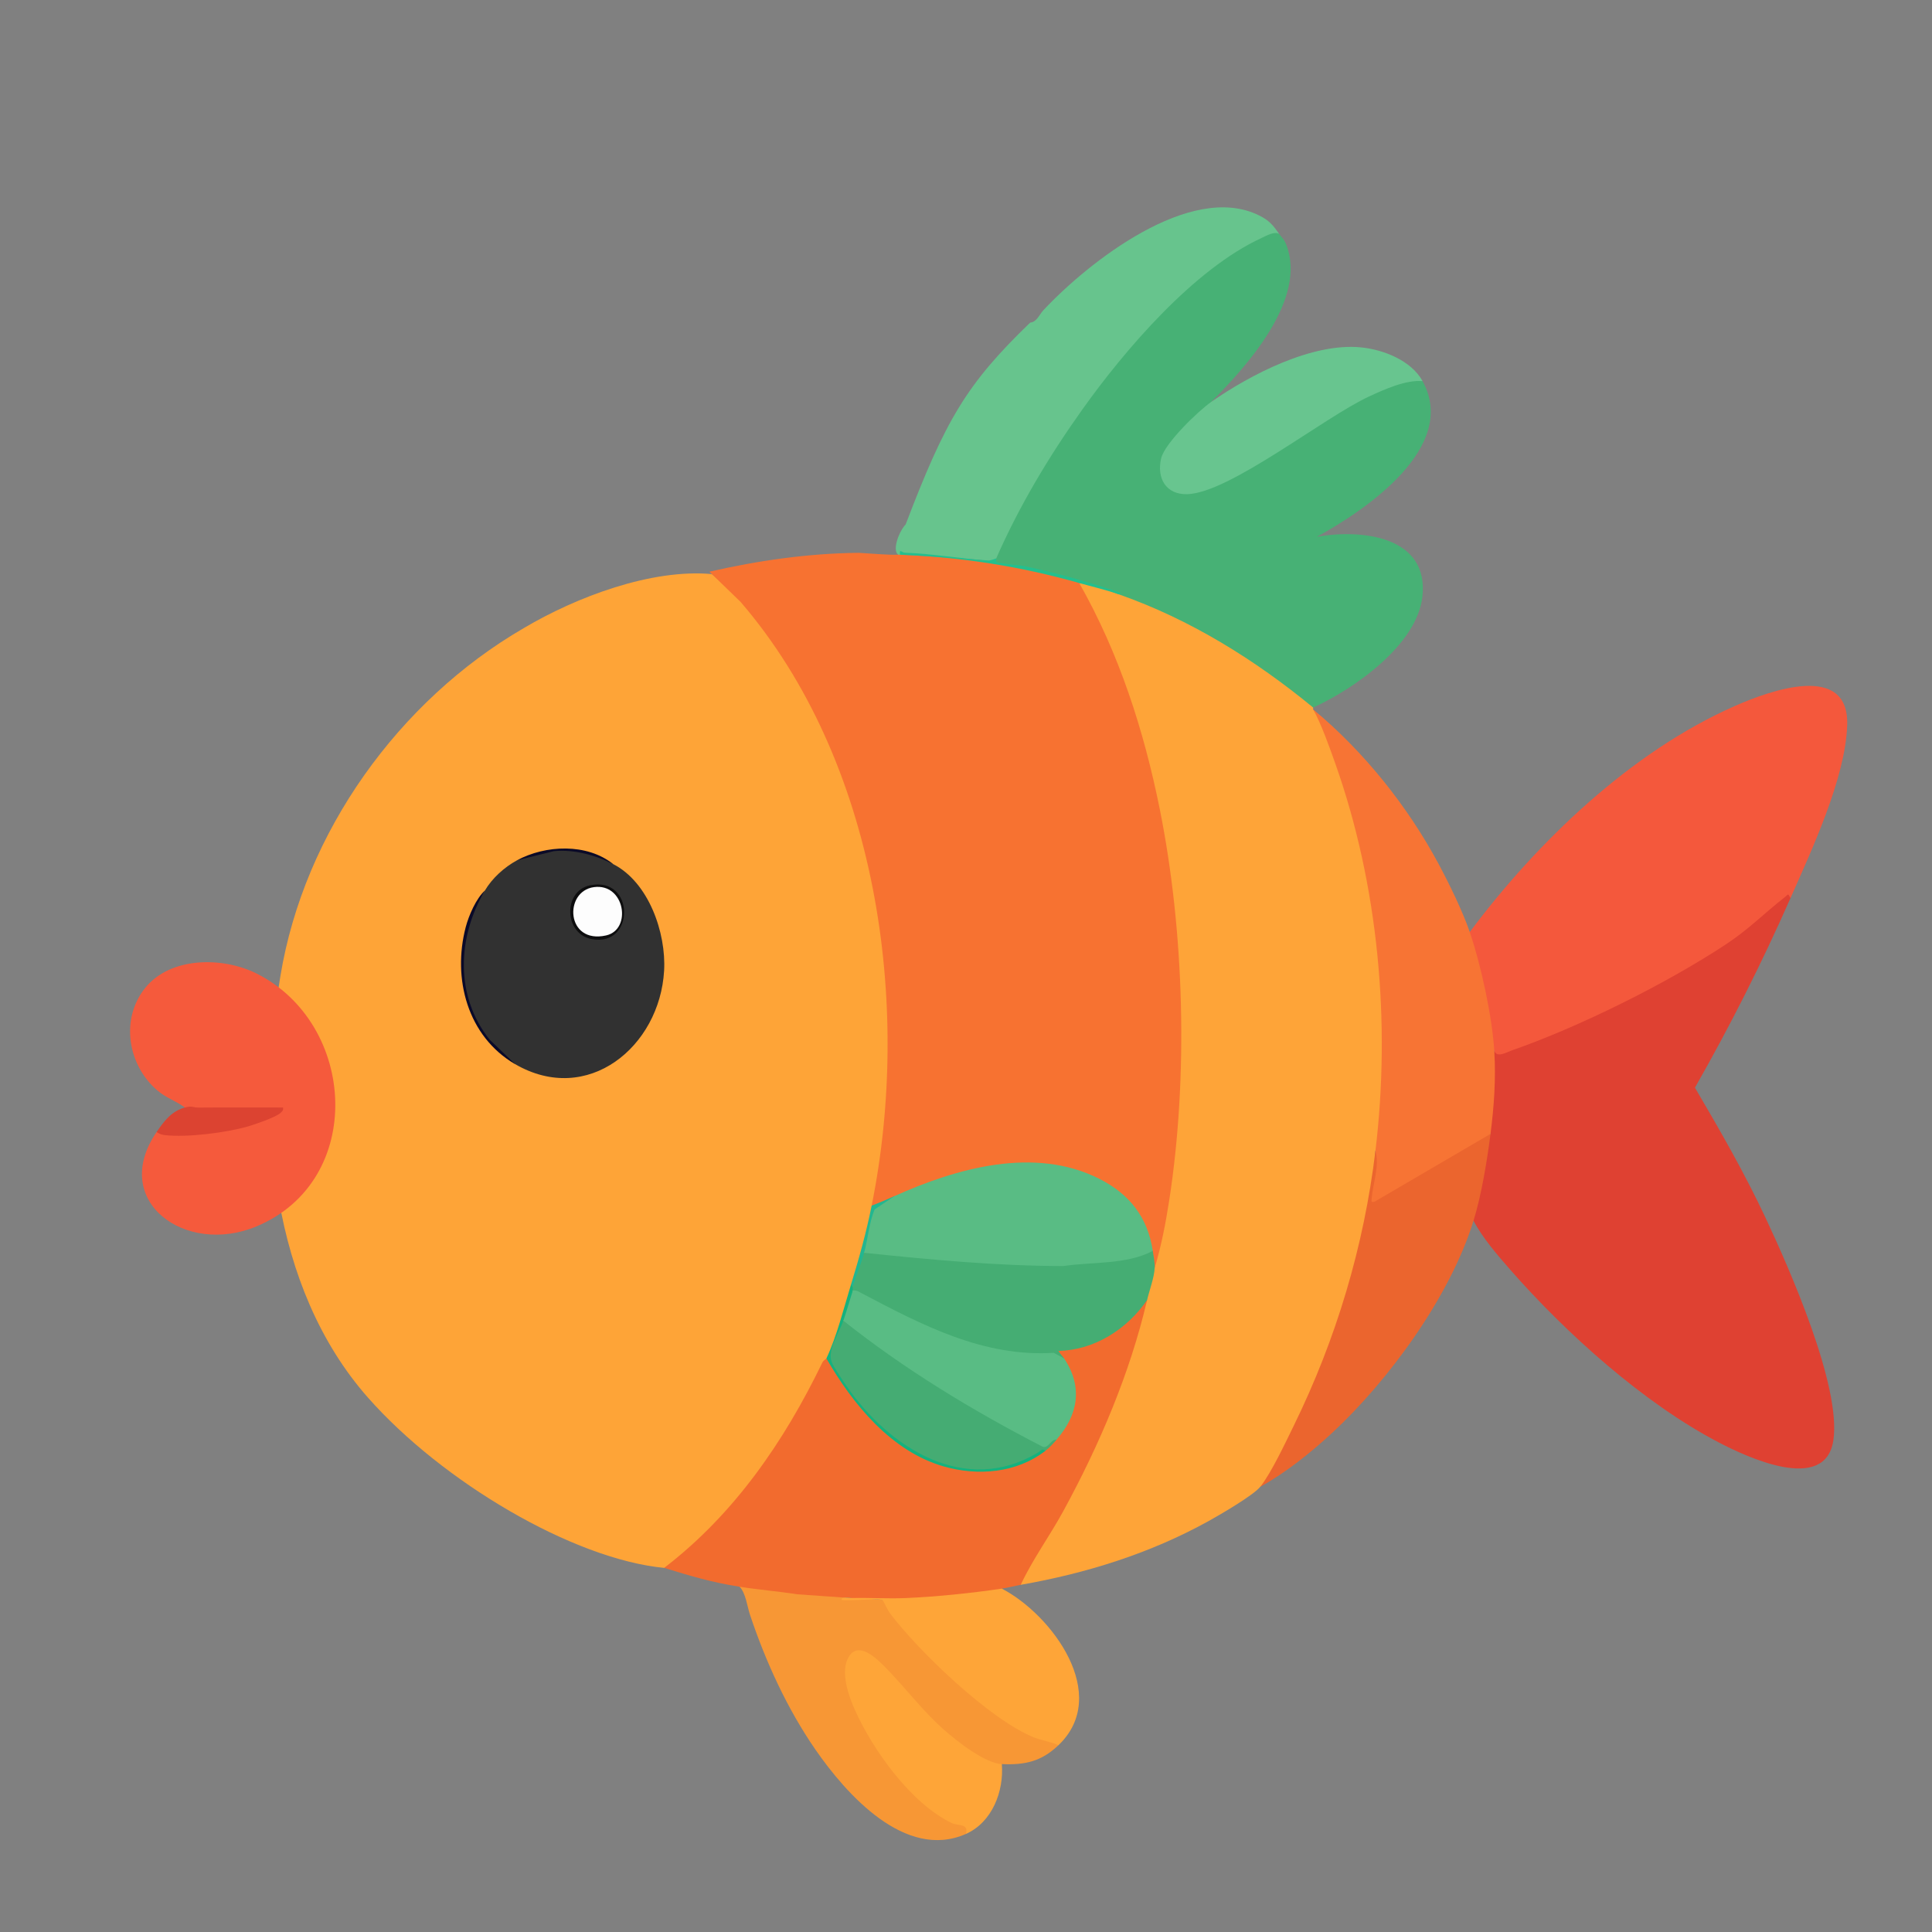 <?xml version="1.0" encoding="UTF-8"?>
<svg id="Layer_1" xmlns="http://www.w3.org/2000/svg" version="1.1" viewBox="0 0 1024 1024">
  <rect x="0" y="0" width="1024" height="1024" fill="#808080" stroke="none"/>
  <!-- Generator: Adobe Illustrator 29.5.1, SVG Export Plug-In . SVG Version: 2.1.0 Build 141)  -->
  <defs>
    <style>
      .st0 {
        fill: #fea437;
      }

      .st1 {
        fill: #313131;
      }

      .st2 {
        fill: #f77434;
      }

      .st3 {
        fill: #0d0d0e;
      }

      .st4 {
        fill: #67c48d;
      }

      .st5 {
        fill: #68c58f;
      }

      .st6 {
        fill: #0b0a27;
      }

      .st7 {
        fill: #f79735;
      }

      .st8 {
        fill: #25bf8d;
      }

      .st9 {
        fill: #f4583c;
      }

      .st10 {
        fill: #eb652e;
      }

      .st11 {
        fill: #f26b2e;
      }

      .st12 {
        fill: #59bc84;
      }

      .st13 {
        fill: #47b175;
      }

      .st14 {
        fill: #f55a3c;
      }

      .st15 {
        fill: #23b690;
      }

      .st16 {
        fill: #f77231;
      }

      .st17 {
        fill: #df4132;
      }

      .st18 {
        fill: #fea438;
      }

      .st19 {
        fill: #fea538;
      }

      .st20 {
        fill: #45ac73;
      }

      .st21 {
        fill: #15b27e;
      }

      .st22 {
        fill: #0a0928;
      }

      .st23 {
        fill: #dc4331;
      }

      .st24 {
        fill: #fdfdfd;
      }

      .st25 {
        fill: #45ad73;
      }
    </style>
  </defs>
  <path class="st0" d="M389.96,315.01c61.04,21.16,66,80.97,80.06,144.97,19.79,88.59,9.99,203.43-34.35,282.39-28.81,51.5-25.01,93.21-83.66,88.64-48.25-4.63-117.67-45.63-157.07-90.35-51.24-58.16-59.12-147.27-46.3-223.41,12.55-76.32,63.04-146.05,128.9-184.3,28.07-16.64,67.8-31.56,99.77-28.67l12.64,10.72Z"/>
  <path class="st18" d="M593,315c1.18-.13,2.35-.22,3.52-.16s2.26.15,3.28.51c30.86,10.81,67.48,32.86,92.43,54.02.82.7,1.47,1.6,2.1,2.55s1.17,2.01,1.66,3.08c.15.24-.14.74,0,1,9.63,12.23,15.48,31.1,19.7,46.67,10.34,38.09,16.85,73.33,18.33,112.91.75,20.1,1.51,47.5-2.19,66.9-.51,2.67-1.51,5.16-2.85,7.51-.73,13.4-2.16,26.89-4.62,40.01-8.63,46.08-28.38,92.17-50.12,132.2l-6.26,5.79c-3.48,4.46-21.38,14.87-27.33,18.17-30.88,17.14-64.93,27.75-99.67,33.83-.41-1.53-.42-3.05,0-4.57,25.99-42.62,49.82-87.84,62.58-136.96l4.42-9.47-1.58-1.94,3.48-13.87,2.1-1.19.68-9.86c16.84-81.98,15.28-171.39-4.41-253.11-8.31-34.47-19.69-61.28-34.68-93.04-1.03-2.18-1.34-4.62-1.59-7,7.04.46,14.57,2.99,21,6l.02.02Z"/>
  <path class="st17" d="M949,476c-15.17,34.39-32.03,67.82-50.65,100.49,13.29,22.58,26.38,45.39,37.51,69.15,12.75,27.21,40,88.93,35.88,117.6s-45.81,9.07-60.76,1.28c-39.66-20.65-81.09-57.94-110.49-91.51-6.84-7.81-14.77-16.95-19.49-26.01l-.97-3.78c3.53-12.81,5.74-25.97,7.54-39.12l2.43-3.1c-1.28-6.98-1.27-14.31.05-22.01-.47-7.75.18-15.08,1.95-21.99,10.19-1.55,21.86-6.65,31.84-11.08,44.04-19.54,87.19-40.52,122.54-73.19,3.19-.78,3.16.48,2.63,3.27h-.01Z"/>
  <path class="st13" d="M678,124c1.52,2.17,2.52,2.51,3.77,5.73,11.17,28.84-20.93,64.43-39.77,83.27l.02,2.46c-7.76,6.61-16.65,14.28-22.17,22.95-10.72,16.83,6.3,27.29,21.81,18.43,23.94-11.99,47.02-25.62,69.24-40.88,12.46-7.18,25.93-14.84,40.49-15.92l2.6,1.97c19.24,34.93-30.19,68.35-56.01,82.5,23.73-4.24,59.65-.3,55.9,31.89-2.97,25.5-36.27,48.82-57.89,58.61-30.74-25.3-65.22-46.77-103-60-20.08-7.76-43.24-13.14-64.66-16.43-2.77-.6-2.92-1.34-.34-2.57.05-2.54.24-5.11,1.18-7.49,12.42-31.28,37.69-67.21,58.74-93.65,23-28.9,52.53-60.22,87.25-73.1l2.82,2.25.02-.02Z"/>
  <path class="st9" d="M949,476c-1.47-2.83-1.19-1.92-3-.5-10.89,8.5-18.86,16.84-31.08,24.92-31.43,20.78-78.06,43.97-113.67,56.33-2.78.96-7.8,4.1-9.24.25l-2.19-2.58c-1.86-19.38-6.06-38.61-11.84-57.19l1.03-3.24c35.65-47.73,85.43-95.59,140.64-119.86,18.27-8.03,60.61-23.55,59.4,10.4-1,28.01-18.72,65.78-30.04,91.46h-.01Z"/>
  <path class="st11" d="M541,840c-3.29.58-6.75,1.52-10,2-1.01.67-2.04,1.3-3.13,1.8s-2.14.96-3.24,1.12c-17.08,2.52-37.63,4.97-54.68,4.21-.72-.03-1.41-.68-2.1-1.49-5.67-.05-11.29-.26-16.85-.63-3.08-.73-4.86-.19-5.34,1.63-16.08-.99-32.41-2.39-48.86-4.9-.84-.13-1.64-.56-2.45-1.02s-1.6-1.07-2.34-1.71c-15.1-2.4-25.65-5.61-40-10,37.1-28.38,63.62-67,83.8-108.74.61-1.26,2.1-2.05,2.2-2.26l1.61.89c21.39,41.76,69.18,76.67,114.39,48.11.91-2.12,2.91-4.12,6-6l-.05-3.05c9.06-10.66,11.25-24.77,3.62-36.88l.42-3.07c-4.53-2.88-5.23-4.87-2.1-5.96,17.34-.9,32.81-10.41,43.04-24.19l3.05-.85c-9.06,38.89-25.38,77.04-44.48,112.02-7.2,13.19-16.2,25.43-22.52,38.98h.01Z"/>
  <path class="st14" d="M136,516c53.16,26.61,58.03,109.7,0,134-37.81,15.83-78.02-13.49-53-50l2.25-1c20.4,2.61,43.42-1.14,61.66-10.26-13.94.38-27.95.37-41.88.3-2.27-.01-5.67-.24-7.03-2.04-4.8-3.57-9.73-4.92-14.52-8.98-15.8-13.37-19.87-37.98-6.45-54.5s41-16.52,58.98-7.52h0Z"/>
  <path class="st2" d="M779,494c5.95,17.46,11.87,44.68,13,63,.91,14.87-.12,29.38-2,44l-1.65,3.24c-19.7,11.62-39.46,23.15-59.25,34.6-1.58.34-2.79.12-3.25-1.44,1.88-9.08,2.93-18.21,3.16-27.39,8.17-68.03,1.63-140.62-21.25-205.25-2.94-8.32-7.56-21.32-11.75-28.75,26.76,22.15,50.08,51.28,66.52,81.98,5.52,10.31,12.76,25.1,16.48,36.02h0Z"/>
  <path class="st4" d="M678,124c-2.53-1.6-6.88,1-9.36,2.14-35.8,16.46-72.43,59.23-95.03,90.97-17.6,24.71-33.39,51.07-45.61,78.89l-.15,1.68c-16.97-1.88-33.92-3.11-50.85-3.68-.19.89-.52.85-1,0-3.31-2.8.85-12.85,4-16,21.05-55.11,32-74.21,66-107,3.62-.4,4.77-4.17,6.97-6.53,23.66-25.33,78.01-68.26,114.35-50.3,5.43,2.68,7.45,5.21,10.67,9.83h.01Z"/>
  <path class="st7" d="M451,847c5.76.17,12.14.54,19.15,1.12,6.88,12.49,18.22,23.75,28.65,33.72,17.49,16.72,37.48,34.87,61.3,40.62l.9,2.54c-8.98,8.57-17.66,10.57-30,10-1.69,2.23-4.66,2.05-8.89-.55-19.91-11.71-37.17-27.29-51.78-46.75-15.91-19.64-25.26-9.94-18.13,10.83,8.45,24.6,30.16,53.83,53.39,66.04,4.48.66,11.84,2.62,6.41,7.43-32.19,14.32-63.61-21.26-79.81-44.69-14.94-21.6-26.31-46.47-34.65-71.35-1.56-4.67-2.23-11.5-5.54-14.96,10.11,1.61,20.38,2.41,30.5,4l28.5,2h0Z"/>
  <path class="st10" d="M790,601c-1.84,14.32-4.76,32.28-9,46-12.32,39.91-44.58,84.28-74.99,112.51-11.17,10.37-24.76,21.22-38.01,28.49,5.97-7.64,13.37-23.48,17.86-32.64,22.35-45.66,37.06-94.77,43.14-145.36,2.38,7.79-1.43,17.47-2.02,25.5-.11,1.56-.16,1.72,1.49,1.47l61.53-35.98h0Z"/>
  <path class="st19" d="M531,842c26.72,13.94,57.92,56.36,30,83-4.23-1.96-8.96-2.47-13.26-4.24-23.34-9.57-60.77-45.43-76.15-65.85-1.18-1.56-3.42-6.54-3.75-6.75-2.09-1.31-18.01.65-21.84-.17-.06-1.81,3.73-.96,4.99-.99,9.79-.26,19.7.43,29.49-.01,16.66-.76,34.03-2.56,50.51-4.99h.01Z"/>
  <path class="st5" d="M754,202c-8.84-.77-20.2,4.36-28.36,8.14-23.91,11.07-73.96,51.12-96.3,51.78-11.43.34-16.36-8.52-13.91-18.99,1.87-8.02,19.8-25.22,26.57-29.93,20.78-14.47,53.46-31.46,79.38-28.88,11.93,1.19,26.6,6.95,32.62,17.88h0Z"/>
  <path class="st19" d="M512,972c1.42-5.8-3.99-4.02-7.69-5.81-21.47-10.37-41.61-38.54-51.17-59.83-3.37-7.52-7.93-20.35-3.36-28.08,5.22-8.82,14.9.83,19.24,5.2,10.68,10.76,19.81,23.25,31.5,33.5,7.11,6.23,21.61,17.62,30.47,18.03,1.17,14.39-5.12,30.83-19,37h.01Z"/>
  <path class="st23" d="M98,587c3.95-1.07,4.16.08,7.46.04,14.84-.15,29.7.01,44.53-.04.33,1.55-.47,2.1-1.48,3.01-2.35,2.12-13.45,5.98-17,7-11.57,3.34-32.38,5.99-44.2,4.62-1.79-.21-2.84-.7-4.32-1.63,3.85-5.61,7.88-11.08,15-13h.01Z"/>
  <path class="st16" d="M455,293c8.66.5,16.17,1.23,21,1,.33.01,1,0,1,0,0,0,31.08,1.49,46.34,3.71,16.18,2.35,33.25,5.23,48.66,11.29,21.08,37.07,34.28,78.03,42.69,119.81,13.06,64.91,15.17,141.92,5.02,207.4-1.87,12.03-4.18,24.18-7.71,35.79-2.82-1.09-3.64-7.41-1-9l-2.46-2.45c-15.3-56.82-89.41-46.24-130.81-26.01l-3.73-.53c-4.02,2.94-8.02,4.61-12,5,21.58-106.73,2.98-235.81-69.49-320.01l-16.51-15.99c25.7-5.9,52.57-9.75,79-10h0Z"/>
  <path class="st1" d="M325,458c18.77,9.57,28.14,36.35,26.99,56.49-2.3,40.26-40.51,71.87-78.99,49.51-30.24-20.05-36.58-62.23-16-92,3.84-6.49,10.2-12.3,17-16,16.6-6.87,35.06-8.49,51,2Z"/>
  <path class="st21" d="M452,682c2.63.14,2.5,1.13,0,2,1.49,5.43-.62,12.44-5,16l1.28,1.67c-8.77,15.92-6.83,21.57,4.44,35.15,25.71,30.97,58.83,54.05,98.34,30.29,2.48.16,3.46.79,2.94,1.89-15.21,11.77-35.69,13.43-53.76,8.26-27.89-7.99-48.31-33.09-62.24-57.26,5.58-11.86,9.14-26.41,13-39,.86-1.22,1.19-.89,1,1Z"/>
  <path class="st22" d="M273,564c-25.21-14.65-33.33-45.37-26.15-72.65,1.62-6.16,5.49-15.09,10.15-19.35-14.61,24.68-15.96,55.89,2.49,79.01l13.51,12.99Z"/>
  <path class="st15" d="M474,634l.41,2.14-9.31,6.06c-1.87,6.57-3.4,13.23-4.58,19.99l-2.52,1.81c1.79,5.35-1.61,14.44-6,18l-1-1c4.36-14.22,8.04-27.36,11-42,4.02-1.49,8.1-3.24,12-5h0Z"/>
  <path class="st6" d="M325,458c-9.37-4.77-20.78-7.89-31.38-6.88l-19.62,4.88c15.1-8.21,37.12-9.17,51,2Z"/>
  <path class="st25" d="M612,672c-.19,5.01-2.81,11.89-4,17-10.51,15.46-28.04,26.66-47,27.01.79,1.48,2.05,2.57,3,3.99-1.33,1.62-3.28,1.26-5.86-1.06-37.1,2.18-73.45-15.38-105.02-32.96l-1.12-1.98c.17-.54-.17-1.45,0-2,1.81-5.92,4.36-12.02,6-18l4.71-.85c33.53,2.74,67.04,5.14,100.73,5.9,13.4.3,31.82-2.69,44.56-6.8l3,.75c.43,2.86,1.11,6.18,1,9h0Z"/>
  <path class="st8" d="M528,296c.08.06-.42,1.69.67,2,4.01,1.12,10.95,1.3,15.54,2.3,15.62,3.39,31.89,7.9,47.03,12.98.67.22,4.27.76,1.76,1.73-6.72-2.35-14.12-4.06-21-6-31.53-8.91-62.17-13.69-95-15-.34-3.54.84-1.15,2.57-1.08,15.44.63,29.13,3.14,43.99,4.13,1.82.12,4.26-1.19,4.44-1.05h0Z"/>
  <path class="st12" d="M564,720c10.07,15.06,7.47,29.95-4,43-3.62,4.39-7.62,5.6-11.99,3.65-33.28-17.4-65.61-36.84-95.42-59.76-1.13-.87-2.07-2.01-3.01-3.17s-1.78-2.43-2.57-3.72c1.75-5.21,3.36-10.74,5-16,2.07-.27,3.28.71,4.92,1.57,31.74,16.67,64.19,33.82,101.56,31.45l5.52,2.98h-.01Z"/>
  <path class="st20" d="M560,763c-2.17,2.47-3.28,3.89-6,6-1.51-1.62-2.46.03-3.7.77-38.7,23.46-78.99-2.39-101.53-35.05-1.91-2.76-7.09-10.33-8.01-13-2.28-6.59,4.15-15.5,6.24-21.73,32.66,25.94,68.61,47.74,105.74,66.86,3.12.78,4-3.88,7.26-3.86h0Z"/>
  <path class="st12" d="M611,663c-13.96,7.39-31.96,5.71-47.46,8.04-35.33-.08-70.49-3.38-105.54-7.04,2.07-7.53,2.58-15.62,5.55-22.95l10.45-7.05c32.92-14.84,74.34-26.6,108.69-9.19,16,8.11,25.6,20.33,28.31,38.19h0Z"/>
  <path class="st3" d="M312.73,469.23c23.79-4.95,24.09,32.73,1,28.53-14.96-2.72-15.36-25.55-1-28.53Z"/>
  <path class="st24" d="M314.77,470.2c16.43-2.25,20.32,22.46,6.52,25.59-21.33,4.83-22.6-23.39-6.52-25.59Z"/>
</svg>